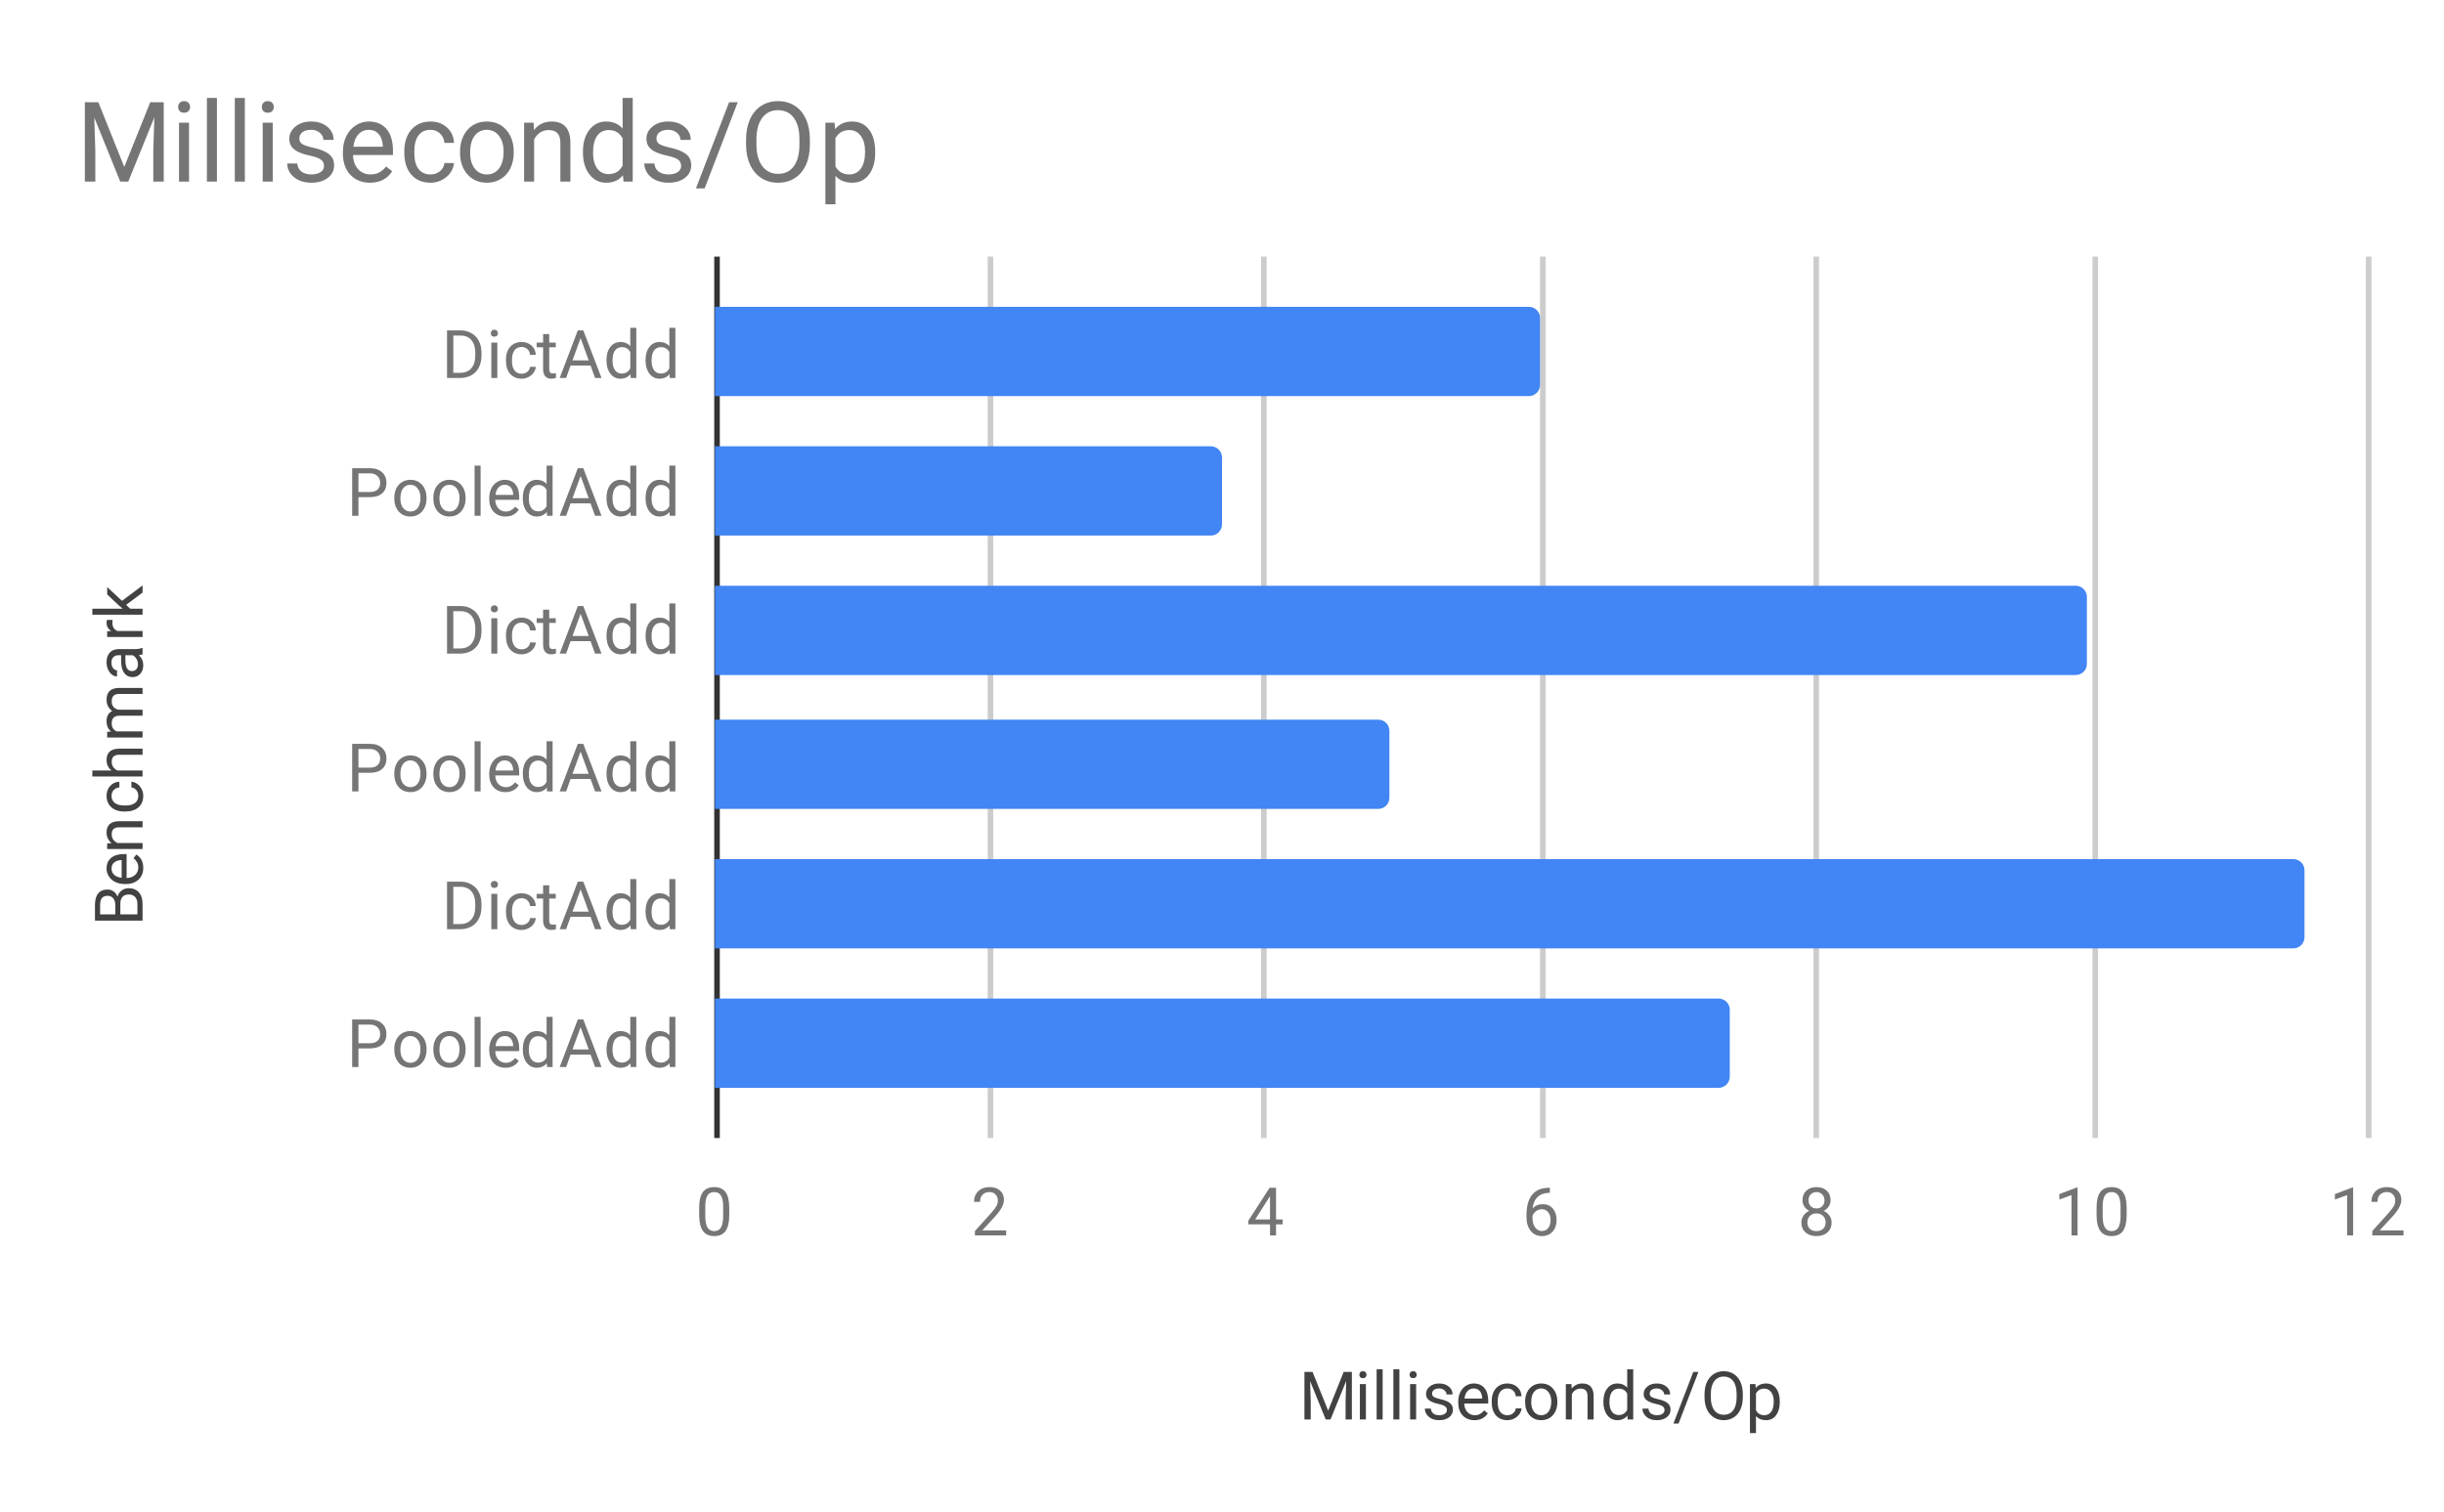 <svg version="1.1" viewBox="0.0 0.0 438.0 271.0" fill="none" stroke="none" stroke-linecap="square" stroke-miterlimit="10" width="438" height="271" xmlns:xlink="http://www.w3.org/1999/xlink" xmlns="http://www.w3.org/2000/svg"><path fill="#ffffff" d="M0 0L438.0 0L438.0 271.0L0 271.0L0 0Z" fill-rule="nonzero"/><path fill="#ffffff" d="M0 0L438.0 0L438.0 271.0L0 271.0L0 0Z" fill-rule="nonzero"/><path stroke="#333333" stroke-width="1.0" stroke-linecap="butt" d="M128.5 46.5L128.5 203.5" fill-rule="nonzero"/><path stroke="#cccccc" stroke-width="1.0" stroke-linecap="butt" d="M177.5 46.5L177.5 203.5" fill-rule="nonzero"/><path stroke="#cccccc" stroke-width="1.0" stroke-linecap="butt" d="M226.5 46.5L226.5 203.5" fill-rule="nonzero"/><path stroke="#cccccc" stroke-width="1.0" stroke-linecap="butt" d="M276.5 46.5L276.5 203.5" fill-rule="nonzero"/><path stroke="#cccccc" stroke-width="1.0" stroke-linecap="butt" d="M325.5 46.5L325.5 203.5" fill-rule="nonzero"/><path stroke="#cccccc" stroke-width="1.0" stroke-linecap="butt" d="M375.5 46.5L375.5 203.5" fill-rule="nonzero"/><path stroke="#cccccc" stroke-width="1.0" stroke-linecap="butt" d="M424.5 46.5L424.5 203.5" fill-rule="nonzero"/><clipPath id="id_0"><path d="M128.13 46.583L424.45 46.583L424.45 203.45L128.13 203.45L128.13 46.583Z" clip-rule="nonzero"/></clipPath><path stroke="#000000" stroke-width="0.0" stroke-linecap="butt" stroke-opacity="0.0" clip-path="url(#id_0)" d="M128.0 71.0L128.0 55.0L274.0 55.0C275.105 55.0 276.0 55.895 276.0 57.0L276.0 69.0C276.0 70.105 275.105 71.0 274.0 71.0Z" fill-rule="nonzero"/><path fill="#4285f4" clip-path="url(#id_0)" d="M128.0 71.0L128.0 55.0L274.0 55.0C275.105 55.0 276.0 55.895 276.0 57.0L276.0 69.0C276.0 70.105 275.105 71.0 274.0 71.0Z" fill-rule="nonzero"/><path stroke="#000000" stroke-width="0.0" stroke-linecap="butt" stroke-opacity="0.0" clip-path="url(#id_0)" d="M128.0 96.0L128.0 80.0L217.0 80.0C218.105 80.0 219.0 80.895 219.0 82.0L219.0 94.0C219.0 95.105 218.105 96.0 217.0 96.0Z" fill-rule="nonzero"/><path fill="#4285f4" clip-path="url(#id_0)" d="M128.0 96.0L128.0 80.0L217.0 80.0C218.105 80.0 219.0 80.895 219.0 82.0L219.0 94.0C219.0 95.105 218.105 96.0 217.0 96.0Z" fill-rule="nonzero"/><path stroke="#000000" stroke-width="0.0" stroke-linecap="butt" stroke-opacity="0.0" clip-path="url(#id_0)" d="M128.0 121.0L128.0 105.0L372.0 105.0C373.105 105.0 374.0 105.895 374.0 107.0L374.0 119.0C374.0 120.105 373.105 121.0 372.0 121.0Z" fill-rule="nonzero"/><path fill="#4285f4" clip-path="url(#id_0)" d="M128.0 121.0L128.0 105.0L372.0 105.0C373.105 105.0 374.0 105.895 374.0 107.0L374.0 119.0C374.0 120.105 373.105 121.0 372.0 121.0Z" fill-rule="nonzero"/><path stroke="#000000" stroke-width="0.0" stroke-linecap="butt" stroke-opacity="0.0" clip-path="url(#id_0)" d="M128.0 145.0L128.0 129.0L247.0 129.0C248.105 129.0 249.0 129.895 249.0 131.0L249.0 143.0C249.0 144.105 248.105 145.0 247.0 145.0Z" fill-rule="nonzero"/><path fill="#4285f4" clip-path="url(#id_0)" d="M128.0 145.0L128.0 129.0L247.0 129.0C248.105 129.0 249.0 129.895 249.0 131.0L249.0 143.0C249.0 144.105 248.105 145.0 247.0 145.0Z" fill-rule="nonzero"/><path stroke="#000000" stroke-width="0.0" stroke-linecap="butt" stroke-opacity="0.0" clip-path="url(#id_0)" d="M128.0 170.0L128.0 154.0L411.0 154.0C412.105 154.0 413.0 154.895 413.0 156.0L413.0 168.0C413.0 169.105 412.105 170.0 411.0 170.0Z" fill-rule="nonzero"/><path fill="#4285f4" clip-path="url(#id_0)" d="M128.0 170.0L128.0 154.0L411.0 154.0C412.105 154.0 413.0 154.895 413.0 156.0L413.0 168.0C413.0 169.105 412.105 170.0 411.0 170.0Z" fill-rule="nonzero"/><path stroke="#000000" stroke-width="0.0" stroke-linecap="butt" stroke-opacity="0.0" clip-path="url(#id_0)" d="M128.0 195.0L128.0 179.0L308.0 179.0C309.105 179.0 310.0 179.895 310.0 181.0L310.0 193.0C310.0 194.105 309.105 195.0 308.0 195.0Z" fill-rule="nonzero"/><path fill="#4285f4" clip-path="url(#id_0)" d="M128.0 195.0L128.0 179.0L308.0 179.0C309.105 179.0 310.0 179.895 310.0 181.0L310.0 193.0C310.0 194.105 309.105 195.0 308.0 195.0Z" fill-rule="nonzero"/><path fill="#424242" d="M235.227 245.919L238.024 252.872L240.806 245.919L242.274 245.919L242.274 254.45L241.149 254.45L241.149 251.122L241.259 247.544L238.446 254.45L237.587 254.45L234.79 247.559L234.899 251.122L234.899 254.45L233.774 254.45L233.774 245.919L235.227 245.919ZM244.79 254.45L243.712 254.45L243.712 248.106L244.79 248.106L244.79 254.45ZM243.618 246.434Q243.618 246.169 243.774 245.981Q243.946 245.794 244.259 245.794Q244.571 245.794 244.727 245.981Q244.899 246.169 244.899 246.434Q244.899 246.684 244.727 246.872Q244.571 247.044 244.259 247.044Q243.946 247.044 243.774 246.872Q243.618 246.684 243.618 246.434ZM247.79 254.45L246.712 254.45L246.712 245.45L247.79 245.45L247.79 254.45ZM250.79 254.45L249.712 254.45L249.712 245.45L250.79 245.45L250.79 254.45ZM253.79 254.45L252.712 254.45L252.712 248.106L253.79 248.106L253.79 254.45ZM252.618 246.434Q252.618 246.169 252.774 245.981Q252.946 245.794 253.259 245.794Q253.571 245.794 253.727 245.981Q253.899 246.169 253.899 246.434Q253.899 246.684 253.727 246.872Q253.571 247.044 253.259 247.044Q252.946 247.044 252.774 246.872Q252.618 246.684 252.618 246.434ZM259.306 252.762Q259.306 252.325 258.962 252.091Q258.634 251.841 257.806 251.669Q256.993 251.497 256.509 251.247Q256.024 250.997 255.79 250.669Q255.571 250.325 255.571 249.856Q255.571 249.075 256.227 248.544Q256.884 247.997 257.915 247.997Q258.993 247.997 259.649 248.559Q260.321 249.106 260.321 249.966L259.243 249.966Q259.243 249.528 258.852 249.216Q258.477 248.887 257.915 248.887Q257.321 248.887 256.977 249.153Q256.649 249.403 256.649 249.809Q256.649 250.2 256.962 250.403Q257.274 250.606 258.087 250.794Q258.899 250.966 259.399 251.216Q259.899 251.466 260.134 251.825Q260.384 252.184 260.384 252.684Q260.384 253.544 259.696 254.059Q259.024 254.575 257.946 254.575Q257.181 254.575 256.587 254.309Q256.009 254.028 255.681 253.544Q255.352 253.059 255.352 252.497L256.431 252.497Q256.462 253.044 256.868 253.372Q257.274 253.684 257.946 253.684Q258.556 253.684 258.931 253.434Q259.306 253.184 259.306 252.762ZM264.243 254.575Q262.946 254.575 262.134 253.731Q261.337 252.872 261.337 251.45L261.337 251.262Q261.337 250.309 261.696 249.575Q262.056 248.825 262.696 248.419Q263.352 247.997 264.102 247.997Q265.337 247.997 266.024 248.809Q266.712 249.622 266.712 251.137L266.712 251.591L262.415 251.591Q262.446 252.528 262.962 253.106Q263.493 253.684 264.306 253.684Q264.868 253.684 265.259 253.45Q265.665 253.216 265.977 252.825L266.634 253.341Q265.837 254.575 264.243 254.575ZM264.102 248.887Q263.446 248.887 262.993 249.372Q262.556 249.841 262.462 250.7L265.634 250.7L265.634 250.622Q265.587 249.794 265.181 249.341Q264.79 248.887 264.102 248.887ZM270.149 253.684Q270.727 253.684 271.165 253.341Q271.602 252.981 271.649 252.45L272.681 252.45Q272.649 252.997 272.29 253.497Q271.946 253.981 271.368 254.278Q270.806 254.575 270.149 254.575Q268.852 254.575 268.087 253.716Q267.337 252.841 267.337 251.341L267.337 251.153Q267.337 250.231 267.665 249.512Q268.009 248.794 268.634 248.403Q269.274 247.997 270.149 247.997Q271.212 247.997 271.915 248.637Q272.634 249.262 272.681 250.294L271.649 250.294Q271.602 249.669 271.181 249.278Q270.759 248.887 270.149 248.887Q269.321 248.887 268.868 249.481Q268.415 250.075 268.415 251.2L268.415 251.403Q268.415 252.497 268.868 253.091Q269.321 253.684 270.149 253.684ZM273.321 251.216Q273.321 250.294 273.681 249.544Q274.056 248.794 274.712 248.403Q275.368 247.997 276.196 247.997Q277.493 247.997 278.29 248.887Q279.102 249.778 279.102 251.278L279.102 251.356Q279.102 252.278 278.743 253.012Q278.384 253.747 277.727 254.169Q277.071 254.575 276.212 254.575Q274.931 254.575 274.118 253.684Q273.321 252.778 273.321 251.294L273.321 251.216ZM274.415 251.356Q274.415 252.403 274.899 253.044Q275.399 253.684 276.212 253.684Q277.04 253.684 277.524 253.044Q278.009 252.387 278.009 251.216Q278.009 250.184 277.509 249.544Q277.024 248.887 276.196 248.887Q275.399 248.887 274.899 249.528Q274.415 250.153 274.415 251.356ZM281.634 248.106L281.665 248.903Q282.399 247.997 283.571 247.997Q285.587 247.997 285.602 250.262L285.602 254.45L284.509 254.45L284.509 250.247Q284.509 249.575 284.196 249.247Q283.899 248.919 283.243 248.919Q282.712 248.919 282.306 249.2Q281.915 249.481 281.696 249.934L281.696 254.45L280.618 254.45L280.618 248.106L281.634 248.106ZM287.352 251.231Q287.352 249.762 288.04 248.887Q288.727 247.997 289.852 247.997Q290.962 247.997 291.618 248.747L291.618 245.45L292.696 245.45L292.696 254.45L291.696 254.45L291.649 253.762Q290.993 254.575 289.837 254.575Q288.743 254.575 288.04 253.669Q287.352 252.762 287.352 251.309L287.352 251.231ZM288.431 251.356Q288.431 252.434 288.868 253.044Q289.321 253.653 290.102 253.653Q291.134 253.653 291.618 252.716L291.618 249.809Q291.134 248.919 290.118 248.919Q289.321 248.919 288.868 249.528Q288.431 250.137 288.431 251.356ZM298.306 252.762Q298.306 252.325 297.962 252.091Q297.634 251.841 296.806 251.669Q295.993 251.497 295.509 251.247Q295.024 250.997 294.79 250.669Q294.571 250.325 294.571 249.856Q294.571 249.075 295.227 248.544Q295.884 247.997 296.915 247.997Q297.993 247.997 298.649 248.559Q299.321 249.106 299.321 249.966L298.243 249.966Q298.243 249.528 297.852 249.216Q297.477 248.887 296.915 248.887Q296.321 248.887 295.977 249.153Q295.649 249.403 295.649 249.809Q295.649 250.2 295.962 250.403Q296.274 250.606 297.087 250.794Q297.899 250.966 298.399 251.216Q298.899 251.466 299.134 251.825Q299.384 252.184 299.384 252.684Q299.384 253.544 298.696 254.059Q298.024 254.575 296.946 254.575Q296.181 254.575 295.587 254.309Q295.009 254.028 294.681 253.544Q294.352 253.059 294.352 252.497L295.431 252.497Q295.462 253.044 295.868 253.372Q296.274 253.684 296.946 253.684Q297.556 253.684 297.931 253.434Q298.306 253.184 298.306 252.762ZM300.821 255.184L299.899 255.184L303.462 245.919L304.384 245.919L300.821 255.184ZM312.337 250.466Q312.337 251.716 311.915 252.653Q311.493 253.575 310.712 254.075Q309.946 254.575 308.915 254.575Q307.915 254.575 307.134 254.075Q306.352 253.575 305.915 252.669Q305.493 251.747 305.477 250.528L305.477 249.919Q305.477 248.684 305.899 247.747Q306.337 246.809 307.118 246.309Q307.899 245.794 308.915 245.794Q309.931 245.794 310.712 246.294Q311.493 246.794 311.915 247.731Q312.337 248.669 312.337 249.919L312.337 250.466ZM311.227 249.903Q311.227 248.387 310.618 247.575Q310.009 246.762 308.915 246.762Q307.837 246.762 307.227 247.575Q306.618 248.387 306.602 249.825L306.602 250.466Q306.602 251.934 307.212 252.778Q307.837 253.606 308.915 253.606Q310.009 253.606 310.602 252.825Q311.212 252.028 311.227 250.544L311.227 249.903ZM318.962 251.356Q318.962 252.794 318.306 253.684Q317.649 254.575 316.509 254.575Q315.352 254.575 314.696 253.841L314.696 256.887L313.618 256.887L313.618 248.106L314.602 248.106L314.649 248.809Q315.321 247.997 316.493 247.997Q317.634 247.997 318.29 248.856Q318.962 249.716 318.962 251.247L318.962 251.356ZM317.884 251.231Q317.884 250.153 317.415 249.544Q316.962 248.919 316.165 248.919Q315.181 248.919 314.696 249.778L314.696 252.809Q315.181 253.684 316.181 253.684Q316.962 253.684 317.415 253.075Q317.884 252.45 317.884 251.231Z" fill-rule="nonzero"/><path fill="#424242" d="M25.55 165.032L17.019 165.032L17.019 162.235Q17.019 160.845 17.597 160.157Q18.159 159.454 19.284 159.454Q19.894 159.454 20.362 159.798Q20.816 160.126 21.066 160.72Q21.253 160.017 21.8 159.626Q22.331 159.22 23.081 159.22Q24.237 159.22 24.894 159.97Q25.55 160.704 25.55 162.064L25.55 165.032ZM21.566 163.907L24.628 163.907L24.628 162.048Q24.628 161.251 24.222 160.798Q23.816 160.345 23.097 160.345Q21.566 160.345 21.566 162.032L21.566 163.907ZM20.659 163.907L20.659 162.204Q20.659 161.47 20.3 161.032Q19.925 160.579 19.284 160.579Q18.581 160.579 18.269 160.985Q17.941 161.392 17.941 162.235L17.941 163.907L20.659 163.907ZM25.675 155.564Q25.675 156.86 24.831 157.673Q23.972 158.47 22.55 158.47L22.362 158.47Q21.409 158.47 20.675 158.11Q19.925 157.751 19.519 157.11Q19.097 156.454 19.097 155.704Q19.097 154.47 19.909 153.782Q20.722 153.095 22.237 153.095L22.691 153.095L22.691 157.392Q23.628 157.36 24.206 156.845Q24.784 156.314 24.784 155.501Q24.784 154.939 24.55 154.548Q24.316 154.142 23.925 153.829L24.441 153.173Q25.675 153.97 25.675 155.564ZM19.987 155.704Q19.987 156.36 20.472 156.814Q20.941 157.251 21.8 157.345L21.8 154.173L21.722 154.173Q20.894 154.22 20.441 154.626Q19.987 155.017 19.987 155.704ZM19.206 151.173L20.003 151.142Q19.097 150.407 19.097 149.235Q19.097 147.22 21.362 147.204L25.55 147.204L25.55 148.298L21.347 148.298Q20.675 148.298 20.347 148.61Q20.019 148.907 20.019 149.564Q20.019 150.095 20.3 150.501Q20.581 150.892 21.034 151.11L25.55 151.11L25.55 152.189L19.206 152.189L19.206 151.173ZM24.784 142.657Q24.784 142.079 24.441 141.642Q24.081 141.204 23.55 141.157L23.55 140.126Q24.097 140.157 24.597 140.517Q25.081 140.86 25.378 141.439Q25.675 142.001 25.675 142.657Q25.675 143.954 24.816 144.72Q23.941 145.47 22.441 145.47L22.253 145.47Q21.331 145.47 20.612 145.142Q19.894 144.798 19.503 144.173Q19.097 143.532 19.097 142.657Q19.097 141.595 19.737 140.892Q20.362 140.173 21.394 140.126L21.394 141.157Q20.769 141.204 20.378 141.626Q19.987 142.048 19.987 142.657Q19.987 143.485 20.581 143.939Q21.175 144.392 22.3 144.392L22.503 144.392Q23.597 144.392 24.191 143.939Q24.784 143.485 24.784 142.657ZM19.972 138.11Q19.097 137.392 19.097 136.235Q19.097 134.22 21.362 134.204L25.55 134.204L25.55 135.298L21.347 135.298Q20.675 135.298 20.347 135.61Q20.019 135.907 20.019 136.564Q20.019 137.095 20.3 137.501Q20.581 137.892 21.034 138.11L25.55 138.11L25.55 139.189L16.55 139.189L16.55 138.11L19.972 138.11ZM19.206 131.173L19.909 131.142Q19.097 130.454 19.097 129.267Q19.097 127.939 20.112 127.454Q19.659 127.142 19.378 126.642Q19.097 126.126 19.097 125.439Q19.097 123.345 21.3 123.314L25.55 123.314L25.55 124.392L21.362 124.392Q20.691 124.392 20.362 124.704Q20.019 125.017 20.019 125.751Q20.019 126.36 20.378 126.767Q20.737 127.157 21.347 127.22L25.55 127.22L25.55 128.298L21.394 128.298Q20.019 128.298 20.019 129.657Q20.019 130.72 20.925 131.11L25.55 131.11L25.55 132.204L19.206 132.204L19.206 131.173ZM25.55 117.282Q25.362 117.376 24.878 117.439Q25.675 118.189 25.675 119.235Q25.675 120.173 25.144 120.782Q24.612 121.376 23.784 121.376Q22.8 121.376 22.253 120.626Q21.706 119.876 21.706 118.501L21.706 117.454L21.206 117.454Q20.644 117.454 20.316 117.798Q19.972 118.126 19.972 118.798Q19.972 119.376 20.269 119.767Q20.55 120.157 20.972 120.157L20.972 121.251Q20.487 121.251 20.05 120.923Q19.612 120.579 19.362 120.001Q19.097 119.423 19.097 118.735Q19.097 117.626 19.644 117.017Q20.191 116.392 21.144 116.36L24.066 116.36Q24.941 116.36 25.456 116.142L25.55 116.142L25.55 117.282ZM24.722 119.079Q24.722 118.564 24.456 118.11Q24.191 117.657 23.769 117.454L22.472 117.454L22.472 118.298Q22.472 120.298 23.644 120.298Q24.144 120.298 24.441 119.954Q24.722 119.61 24.722 119.079ZM20.175 111.126Q20.144 111.376 20.144 111.657Q20.144 112.735 21.05 113.11L25.55 113.11L25.55 114.189L19.206 114.189L19.206 113.142L19.941 113.126Q19.097 112.595 19.097 111.61Q19.097 111.298 19.175 111.126L20.175 111.126ZM22.612 108.423L23.316 109.11L25.55 109.11L25.55 110.189L16.55 110.189L16.55 109.11L21.987 109.11L21.3 108.532L19.206 106.548L19.206 105.235L21.862 107.704L25.55 104.939L25.55 106.22L22.612 108.423Z" fill-rule="nonzero"/><path fill="#757575" d="M80.114 67.758L80.114 59.227L82.536 59.227Q83.646 59.227 84.489 59.727Q85.349 60.211 85.817 61.118Q86.286 62.024 86.286 63.211L86.286 63.743Q86.286 64.961 85.817 65.868Q85.364 66.774 84.489 67.258Q83.63 67.743 82.489 67.758L80.114 67.758ZM81.239 60.149L81.239 66.836L82.427 66.836Q83.724 66.836 84.442 66.039Q85.177 65.227 85.177 63.727L85.177 63.227Q85.177 61.774 84.489 60.977Q83.817 60.164 82.552 60.149L81.239 60.149ZM89.13 67.758L88.052 67.758L88.052 61.414L89.13 61.414L89.13 67.758ZM87.958 59.743Q87.958 59.477 88.114 59.289Q88.286 59.102 88.599 59.102Q88.911 59.102 89.067 59.289Q89.239 59.477 89.239 59.743Q89.239 59.993 89.067 60.18Q88.911 60.352 88.599 60.352Q88.286 60.352 88.114 60.18Q87.958 59.993 87.958 59.743ZM93.489 66.993Q94.067 66.993 94.505 66.649Q94.942 66.289 94.989 65.758L96.021 65.758Q95.989 66.305 95.63 66.805Q95.286 67.289 94.708 67.586Q94.146 67.883 93.489 67.883Q92.192 67.883 91.427 67.024Q90.677 66.149 90.677 64.649L90.677 64.461Q90.677 63.539 91.005 62.821Q91.349 62.102 91.974 61.711Q92.614 61.305 93.489 61.305Q94.552 61.305 95.255 61.946Q95.974 62.571 96.021 63.602L94.989 63.602Q94.942 62.977 94.521 62.586Q94.099 62.196 93.489 62.196Q92.661 62.196 92.208 62.789Q91.755 63.383 91.755 64.508L91.755 64.711Q91.755 65.805 92.208 66.399Q92.661 66.993 93.489 66.993ZM98.427 59.883L98.427 61.414L99.599 61.414L99.599 62.258L98.427 62.258L98.427 66.18Q98.427 66.571 98.583 66.758Q98.739 66.946 99.114 66.946Q99.302 66.946 99.63 66.883L99.63 67.758Q99.208 67.883 98.802 67.883Q98.083 67.883 97.708 67.446Q97.333 66.993 97.333 66.18L97.333 62.258L96.177 62.258L96.177 61.414L97.333 61.414L97.333 59.883L98.427 59.883ZM105.833 65.524L102.255 65.524L101.458 67.758L100.302 67.758L103.552 59.227L104.536 59.227L107.802 67.758L106.646 67.758L105.833 65.524ZM102.599 64.602L105.505 64.602L104.052 60.618L102.599 64.602ZM108.692 64.539Q108.692 63.071 109.38 62.196Q110.067 61.305 111.192 61.305Q112.302 61.305 112.958 62.055L112.958 58.758L114.036 58.758L114.036 67.758L113.036 67.758L112.989 67.071Q112.333 67.883 111.177 67.883Q110.083 67.883 109.38 66.977Q108.692 66.071 108.692 64.618L108.692 64.539ZM109.771 64.664Q109.771 65.743 110.208 66.352Q110.661 66.961 111.442 66.961Q112.474 66.961 112.958 66.024L112.958 63.118Q112.474 62.227 111.458 62.227Q110.661 62.227 110.208 62.836Q109.771 63.446 109.771 64.664ZM115.692 64.539Q115.692 63.071 116.38 62.196Q117.067 61.305 118.192 61.305Q119.302 61.305 119.958 62.055L119.958 58.758L121.036 58.758L121.036 67.758L120.036 67.758L119.989 67.071Q119.333 67.883 118.177 67.883Q117.083 67.883 116.38 66.977Q115.692 66.071 115.692 64.618L115.692 64.539ZM116.771 64.664Q116.771 65.743 117.208 66.352Q117.661 66.961 118.442 66.961Q119.474 66.961 119.958 66.024L119.958 63.118Q119.474 62.227 118.458 62.227Q117.661 62.227 117.208 62.836Q116.771 63.446 116.771 64.664Z" fill-rule="nonzero"/><path fill="#757575" d="M64.239 89.118L64.239 92.462L63.114 92.462L63.114 83.93L66.271 83.93Q67.661 83.93 68.458 84.649Q69.255 85.352 69.255 86.54Q69.255 87.774 68.474 88.446Q67.708 89.118 66.255 89.118L64.239 89.118ZM64.239 88.196L66.271 88.196Q67.177 88.196 67.646 87.774Q68.13 87.352 68.13 86.555Q68.13 85.79 67.646 85.337Q67.177 84.868 66.333 84.852L64.239 84.852L64.239 88.196ZM70.661 89.227Q70.661 88.305 71.021 87.555Q71.396 86.805 72.052 86.415Q72.708 86.008 73.536 86.008Q74.833 86.008 75.63 86.899Q76.443 87.79 76.443 89.29L76.443 89.368Q76.443 90.29 76.083 91.024Q75.724 91.758 75.068 92.18Q74.411 92.587 73.552 92.587Q72.271 92.587 71.458 91.696Q70.661 90.79 70.661 89.305L70.661 89.227ZM71.755 89.368Q71.755 90.415 72.239 91.055Q72.739 91.696 73.552 91.696Q74.38 91.696 74.864 91.055Q75.349 90.399 75.349 89.227Q75.349 88.196 74.849 87.555Q74.364 86.899 73.536 86.899Q72.739 86.899 72.239 87.54Q71.755 88.165 71.755 89.368ZM77.661 89.227Q77.661 88.305 78.021 87.555Q78.396 86.805 79.052 86.415Q79.708 86.008 80.536 86.008Q81.833 86.008 82.63 86.899Q83.443 87.79 83.443 89.29L83.443 89.368Q83.443 90.29 83.083 91.024Q82.724 91.758 82.068 92.18Q81.411 92.587 80.552 92.587Q79.271 92.587 78.458 91.696Q77.661 90.79 77.661 89.305L77.661 89.227ZM78.755 89.368Q78.755 90.415 79.239 91.055Q79.739 91.696 80.552 91.696Q81.38 91.696 81.864 91.055Q82.349 90.399 82.349 89.227Q82.349 88.196 81.849 87.555Q81.364 86.899 80.536 86.899Q79.739 86.899 79.239 87.54Q78.755 88.165 78.755 89.368ZM86.13 92.462L85.052 92.462L85.052 83.462L86.13 83.462L86.13 92.462ZM90.583 92.587Q89.286 92.587 88.474 91.743Q87.677 90.883 87.677 89.462L87.677 89.274Q87.677 88.321 88.036 87.587Q88.396 86.837 89.036 86.43Q89.693 86.008 90.443 86.008Q91.677 86.008 92.364 86.821Q93.052 87.633 93.052 89.149L93.052 89.602L88.755 89.602Q88.786 90.54 89.302 91.118Q89.833 91.696 90.646 91.696Q91.208 91.696 91.599 91.462Q92.005 91.227 92.318 90.837L92.974 91.352Q92.177 92.587 90.583 92.587ZM90.443 86.899Q89.786 86.899 89.333 87.383Q88.896 87.852 88.802 88.712L91.974 88.712L91.974 88.633Q91.927 87.805 91.521 87.352Q91.13 86.899 90.443 86.899ZM93.693 89.243Q93.693 87.774 94.38 86.899Q95.068 86.008 96.193 86.008Q97.302 86.008 97.958 86.758L97.958 83.462L99.036 83.462L99.036 92.462L98.036 92.462L97.989 91.774Q97.333 92.587 96.177 92.587Q95.083 92.587 94.38 91.68Q93.693 90.774 93.693 89.321L93.693 89.243ZM94.771 89.368Q94.771 90.446 95.208 91.055Q95.661 91.665 96.443 91.665Q97.474 91.665 97.958 90.727L97.958 87.821Q97.474 86.93 96.458 86.93Q95.661 86.93 95.208 87.54Q94.771 88.149 94.771 89.368ZM105.833 90.227L102.255 90.227L101.458 92.462L100.302 92.462L103.552 83.93L104.536 83.93L107.802 92.462L106.646 92.462L105.833 90.227ZM102.599 89.305L105.505 89.305L104.052 85.321L102.599 89.305ZM108.693 89.243Q108.693 87.774 109.38 86.899Q110.068 86.008 111.193 86.008Q112.302 86.008 112.958 86.758L112.958 83.462L114.036 83.462L114.036 92.462L113.036 92.462L112.989 91.774Q112.333 92.587 111.177 92.587Q110.083 92.587 109.38 91.68Q108.693 90.774 108.693 89.321L108.693 89.243ZM109.771 89.368Q109.771 90.446 110.208 91.055Q110.661 91.665 111.443 91.665Q112.474 91.665 112.958 90.727L112.958 87.821Q112.474 86.93 111.458 86.93Q110.661 86.93 110.208 87.54Q109.771 88.149 109.771 89.368ZM115.693 89.243Q115.693 87.774 116.38 86.899Q117.068 86.008 118.193 86.008Q119.302 86.008 119.958 86.758L119.958 83.462L121.036 83.462L121.036 92.462L120.036 92.462L119.989 91.774Q119.333 92.587 118.177 92.587Q117.083 92.587 116.38 91.68Q115.693 90.774 115.693 89.321L115.693 89.243ZM116.771 89.368Q116.771 90.446 117.208 91.055Q117.661 91.665 118.443 91.665Q119.474 91.665 119.958 90.727L119.958 87.821Q119.474 86.93 118.458 86.93Q117.661 86.93 117.208 87.54Q116.771 88.149 116.771 89.368Z" fill-rule="nonzero"/><path fill="#757575" d="M80.114 117.165L80.114 108.634L82.536 108.634Q83.646 108.634 84.489 109.134Q85.349 109.618 85.817 110.524Q86.286 111.431 86.286 112.618L86.286 113.149Q86.286 114.368 85.817 115.274Q85.364 116.181 84.489 116.665Q83.63 117.149 82.489 117.165L80.114 117.165ZM81.239 109.556L81.239 116.243L82.427 116.243Q83.724 116.243 84.442 115.446Q85.177 114.634 85.177 113.134L85.177 112.634Q85.177 111.181 84.489 110.384Q83.817 109.571 82.552 109.556L81.239 109.556ZM89.13 117.165L88.052 117.165L88.052 110.821L89.13 110.821L89.13 117.165ZM87.958 109.149Q87.958 108.884 88.114 108.696Q88.286 108.509 88.599 108.509Q88.911 108.509 89.067 108.696Q89.239 108.884 89.239 109.149Q89.239 109.399 89.067 109.587Q88.911 109.759 88.599 109.759Q88.286 109.759 88.114 109.587Q87.958 109.399 87.958 109.149ZM93.489 116.399Q94.067 116.399 94.505 116.056Q94.942 115.696 94.989 115.165L96.021 115.165Q95.989 115.712 95.63 116.212Q95.286 116.696 94.708 116.993Q94.146 117.29 93.489 117.29Q92.192 117.29 91.427 116.431Q90.677 115.556 90.677 114.056L90.677 113.868Q90.677 112.946 91.005 112.227Q91.349 111.509 91.974 111.118Q92.614 110.712 93.489 110.712Q94.552 110.712 95.255 111.352Q95.974 111.977 96.021 113.009L94.989 113.009Q94.942 112.384 94.521 111.993Q94.099 111.602 93.489 111.602Q92.661 111.602 92.208 112.196Q91.755 112.79 91.755 113.915L91.755 114.118Q91.755 115.212 92.208 115.806Q92.661 116.399 93.489 116.399ZM98.427 109.29L98.427 110.821L99.599 110.821L99.599 111.665L98.427 111.665L98.427 115.587Q98.427 115.977 98.583 116.165Q98.739 116.352 99.114 116.352Q99.302 116.352 99.63 116.29L99.63 117.165Q99.208 117.29 98.802 117.29Q98.083 117.29 97.708 116.852Q97.333 116.399 97.333 115.587L97.333 111.665L96.177 111.665L96.177 110.821L97.333 110.821L97.333 109.29L98.427 109.29ZM105.833 114.931L102.255 114.931L101.458 117.165L100.302 117.165L103.552 108.634L104.536 108.634L107.802 117.165L106.646 117.165L105.833 114.931ZM102.599 114.009L105.505 114.009L104.052 110.024L102.599 114.009ZM108.692 113.946Q108.692 112.477 109.38 111.602Q110.067 110.712 111.192 110.712Q112.302 110.712 112.958 111.462L112.958 108.165L114.036 108.165L114.036 117.165L113.036 117.165L112.989 116.477Q112.333 117.29 111.177 117.29Q110.083 117.29 109.38 116.384Q108.692 115.477 108.692 114.024L108.692 113.946ZM109.771 114.071Q109.771 115.149 110.208 115.759Q110.661 116.368 111.442 116.368Q112.474 116.368 112.958 115.431L112.958 112.524Q112.474 111.634 111.458 111.634Q110.661 111.634 110.208 112.243Q109.771 112.852 109.771 114.071ZM115.692 113.946Q115.692 112.477 116.38 111.602Q117.067 110.712 118.192 110.712Q119.302 110.712 119.958 111.462L119.958 108.165L121.036 108.165L121.036 117.165L120.036 117.165L119.989 116.477Q119.333 117.29 118.177 117.29Q117.083 117.29 116.38 116.384Q115.692 115.477 115.692 114.024L115.692 113.946ZM116.771 114.071Q116.771 115.149 117.208 115.759Q117.661 116.368 118.442 116.368Q119.474 116.368 119.958 115.431L119.958 112.524Q119.474 111.634 118.458 111.634Q117.661 111.634 117.208 112.243Q116.771 112.852 116.771 114.071Z" fill-rule="nonzero"/><path fill="#757575" d="M64.239 138.525L64.239 141.868L63.114 141.868L63.114 133.337L66.271 133.337Q67.661 133.337 68.458 134.056Q69.255 134.759 69.255 135.946Q69.255 137.181 68.474 137.853Q67.708 138.525 66.255 138.525L64.239 138.525ZM64.239 137.603L66.271 137.603Q67.177 137.603 67.646 137.181Q68.13 136.759 68.13 135.962Q68.13 135.196 67.646 134.743Q67.177 134.275 66.333 134.259L64.239 134.259L64.239 137.603ZM70.661 138.634Q70.661 137.712 71.021 136.962Q71.396 136.212 72.052 135.821Q72.708 135.415 73.536 135.415Q74.833 135.415 75.63 136.306Q76.443 137.196 76.443 138.696L76.443 138.775Q76.443 139.696 76.083 140.431Q75.724 141.165 75.068 141.587Q74.411 141.993 73.552 141.993Q72.271 141.993 71.458 141.103Q70.661 140.196 70.661 138.712L70.661 138.634ZM71.755 138.775Q71.755 139.821 72.239 140.462Q72.739 141.103 73.552 141.103Q74.38 141.103 74.864 140.462Q75.349 139.806 75.349 138.634Q75.349 137.603 74.849 136.962Q74.364 136.306 73.536 136.306Q72.739 136.306 72.239 136.946Q71.755 137.571 71.755 138.775ZM77.661 138.634Q77.661 137.712 78.021 136.962Q78.396 136.212 79.052 135.821Q79.708 135.415 80.536 135.415Q81.833 135.415 82.63 136.306Q83.443 137.196 83.443 138.696L83.443 138.775Q83.443 139.696 83.083 140.431Q82.724 141.165 82.068 141.587Q81.411 141.993 80.552 141.993Q79.271 141.993 78.458 141.103Q77.661 140.196 77.661 138.712L77.661 138.634ZM78.755 138.775Q78.755 139.821 79.239 140.462Q79.739 141.103 80.552 141.103Q81.38 141.103 81.864 140.462Q82.349 139.806 82.349 138.634Q82.349 137.603 81.849 136.962Q81.364 136.306 80.536 136.306Q79.739 136.306 79.239 136.946Q78.755 137.571 78.755 138.775ZM86.13 141.868L85.052 141.868L85.052 132.868L86.13 132.868L86.13 141.868ZM90.583 141.993Q89.286 141.993 88.474 141.15Q87.677 140.29 87.677 138.868L87.677 138.681Q87.677 137.728 88.036 136.993Q88.396 136.243 89.036 135.837Q89.693 135.415 90.443 135.415Q91.677 135.415 92.364 136.228Q93.052 137.04 93.052 138.556L93.052 139.009L88.755 139.009Q88.786 139.946 89.302 140.525Q89.833 141.103 90.646 141.103Q91.208 141.103 91.599 140.868Q92.005 140.634 92.318 140.243L92.974 140.759Q92.177 141.993 90.583 141.993ZM90.443 136.306Q89.786 136.306 89.333 136.79Q88.896 137.259 88.802 138.118L91.974 138.118L91.974 138.04Q91.927 137.212 91.521 136.759Q91.13 136.306 90.443 136.306ZM93.693 138.65Q93.693 137.181 94.38 136.306Q95.068 135.415 96.193 135.415Q97.302 135.415 97.958 136.165L97.958 132.868L99.036 132.868L99.036 141.868L98.036 141.868L97.989 141.181Q97.333 141.993 96.177 141.993Q95.083 141.993 94.38 141.087Q93.693 140.181 93.693 138.728L93.693 138.65ZM94.771 138.775Q94.771 139.853 95.208 140.462Q95.661 141.071 96.443 141.071Q97.474 141.071 97.958 140.134L97.958 137.228Q97.474 136.337 96.458 136.337Q95.661 136.337 95.208 136.946Q94.771 137.556 94.771 138.775ZM105.833 139.634L102.255 139.634L101.458 141.868L100.302 141.868L103.552 133.337L104.536 133.337L107.802 141.868L106.646 141.868L105.833 139.634ZM102.599 138.712L105.505 138.712L104.052 134.728L102.599 138.712ZM108.693 138.65Q108.693 137.181 109.38 136.306Q110.068 135.415 111.193 135.415Q112.302 135.415 112.958 136.165L112.958 132.868L114.036 132.868L114.036 141.868L113.036 141.868L112.989 141.181Q112.333 141.993 111.177 141.993Q110.083 141.993 109.38 141.087Q108.693 140.181 108.693 138.728L108.693 138.65ZM109.771 138.775Q109.771 139.853 110.208 140.462Q110.661 141.071 111.443 141.071Q112.474 141.071 112.958 140.134L112.958 137.228Q112.474 136.337 111.458 136.337Q110.661 136.337 110.208 136.946Q109.771 137.556 109.771 138.775ZM115.693 138.65Q115.693 137.181 116.38 136.306Q117.068 135.415 118.193 135.415Q119.302 135.415 119.958 136.165L119.958 132.868L121.036 132.868L121.036 141.868L120.036 141.868L119.989 141.181Q119.333 141.993 118.177 141.993Q117.083 141.993 116.38 141.087Q115.693 140.181 115.693 138.728L115.693 138.65ZM116.771 138.775Q116.771 139.853 117.208 140.462Q117.661 141.071 118.443 141.071Q119.474 141.071 119.958 140.134L119.958 137.228Q119.474 136.337 118.458 136.337Q117.661 136.337 117.208 136.946Q116.771 137.556 116.771 138.775Z" fill-rule="nonzero"/><path fill="#757575" d="M80.114 166.572L80.114 158.041L82.536 158.041Q83.646 158.041 84.489 158.541Q85.349 159.025 85.817 159.931Q86.286 160.837 86.286 162.025L86.286 162.556Q86.286 163.775 85.817 164.681Q85.364 165.587 84.489 166.072Q83.63 166.556 82.489 166.572L80.114 166.572ZM81.239 158.962L81.239 165.65L82.427 165.65Q83.724 165.65 84.442 164.853Q85.177 164.041 85.177 162.541L85.177 162.041Q85.177 160.587 84.489 159.791Q83.817 158.978 82.552 158.962L81.239 158.962ZM89.13 166.572L88.052 166.572L88.052 160.228L89.13 160.228L89.13 166.572ZM87.958 158.556Q87.958 158.291 88.114 158.103Q88.286 157.916 88.599 157.916Q88.911 157.916 89.067 158.103Q89.239 158.291 89.239 158.556Q89.239 158.806 89.067 158.994Q88.911 159.166 88.599 159.166Q88.286 159.166 88.114 158.994Q87.958 158.806 87.958 158.556ZM93.489 165.806Q94.067 165.806 94.505 165.462Q94.942 165.103 94.989 164.572L96.021 164.572Q95.989 165.119 95.63 165.619Q95.286 166.103 94.708 166.4Q94.146 166.697 93.489 166.697Q92.192 166.697 91.427 165.837Q90.677 164.962 90.677 163.462L90.677 163.275Q90.677 162.353 91.005 161.634Q91.349 160.916 91.974 160.525Q92.614 160.119 93.489 160.119Q94.552 160.119 95.255 160.759Q95.974 161.384 96.021 162.416L94.989 162.416Q94.942 161.791 94.521 161.4Q94.099 161.009 93.489 161.009Q92.661 161.009 92.208 161.603Q91.755 162.197 91.755 163.322L91.755 163.525Q91.755 164.619 92.208 165.212Q92.661 165.806 93.489 165.806ZM98.427 158.697L98.427 160.228L99.599 160.228L99.599 161.072L98.427 161.072L98.427 164.994Q98.427 165.384 98.583 165.572Q98.739 165.759 99.114 165.759Q99.302 165.759 99.63 165.697L99.63 166.572Q99.208 166.697 98.802 166.697Q98.083 166.697 97.708 166.259Q97.333 165.806 97.333 164.994L97.333 161.072L96.177 161.072L96.177 160.228L97.333 160.228L97.333 158.697L98.427 158.697ZM105.833 164.337L102.255 164.337L101.458 166.572L100.302 166.572L103.552 158.041L104.536 158.041L107.802 166.572L106.646 166.572L105.833 164.337ZM102.599 163.416L105.505 163.416L104.052 159.431L102.599 163.416ZM108.692 163.353Q108.692 161.884 109.38 161.009Q110.067 160.119 111.192 160.119Q112.302 160.119 112.958 160.869L112.958 157.572L114.036 157.572L114.036 166.572L113.036 166.572L112.989 165.884Q112.333 166.697 111.177 166.697Q110.083 166.697 109.38 165.791Q108.692 164.884 108.692 163.431L108.692 163.353ZM109.771 163.478Q109.771 164.556 110.208 165.166Q110.661 165.775 111.442 165.775Q112.474 165.775 112.958 164.837L112.958 161.931Q112.474 161.041 111.458 161.041Q110.661 161.041 110.208 161.65Q109.771 162.259 109.771 163.478ZM115.692 163.353Q115.692 161.884 116.38 161.009Q117.067 160.119 118.192 160.119Q119.302 160.119 119.958 160.869L119.958 157.572L121.036 157.572L121.036 166.572L120.036 166.572L119.989 165.884Q119.333 166.697 118.177 166.697Q117.083 166.697 116.38 165.791Q115.692 164.884 115.692 163.431L115.692 163.353ZM116.771 163.478Q116.771 164.556 117.208 165.166Q117.661 165.775 118.442 165.775Q119.474 165.775 119.958 164.837L119.958 161.931Q119.474 161.041 118.458 161.041Q117.661 161.041 117.208 161.65Q116.771 162.259 116.771 163.478Z" fill-rule="nonzero"/><path fill="#757575" d="M64.239 187.931L64.239 191.275L63.114 191.275L63.114 182.744L66.271 182.744Q67.661 182.744 68.458 183.463Q69.255 184.166 69.255 185.353Q69.255 186.588 68.474 187.26Q67.708 187.931 66.255 187.931L64.239 187.931ZM64.239 187.01L66.271 187.01Q67.177 187.01 67.646 186.588Q68.13 186.166 68.13 185.369Q68.13 184.603 67.646 184.15Q67.177 183.681 66.333 183.666L64.239 183.666L64.239 187.01ZM70.661 188.041Q70.661 187.119 71.021 186.369Q71.396 185.619 72.052 185.228Q72.708 184.822 73.536 184.822Q74.833 184.822 75.63 185.713Q76.443 186.603 76.443 188.103L76.443 188.181Q76.443 189.103 76.083 189.838Q75.724 190.572 75.068 190.994Q74.411 191.4 73.552 191.4Q72.271 191.4 71.458 190.51Q70.661 189.603 70.661 188.119L70.661 188.041ZM71.755 188.181Q71.755 189.228 72.239 189.869Q72.739 190.51 73.552 190.51Q74.38 190.51 74.864 189.869Q75.349 189.213 75.349 188.041Q75.349 187.01 74.849 186.369Q74.364 185.713 73.536 185.713Q72.739 185.713 72.239 186.353Q71.755 186.978 71.755 188.181ZM77.661 188.041Q77.661 187.119 78.021 186.369Q78.396 185.619 79.052 185.228Q79.708 184.822 80.536 184.822Q81.833 184.822 82.63 185.713Q83.443 186.603 83.443 188.103L83.443 188.181Q83.443 189.103 83.083 189.838Q82.724 190.572 82.068 190.994Q81.411 191.4 80.552 191.4Q79.271 191.4 78.458 190.51Q77.661 189.603 77.661 188.119L77.661 188.041ZM78.755 188.181Q78.755 189.228 79.239 189.869Q79.739 190.51 80.552 190.51Q81.38 190.51 81.864 189.869Q82.349 189.213 82.349 188.041Q82.349 187.01 81.849 186.369Q81.364 185.713 80.536 185.713Q79.739 185.713 79.239 186.353Q78.755 186.978 78.755 188.181ZM86.13 191.275L85.052 191.275L85.052 182.275L86.13 182.275L86.13 191.275ZM90.583 191.4Q89.286 191.4 88.474 190.556Q87.677 189.697 87.677 188.275L87.677 188.088Q87.677 187.135 88.036 186.4Q88.396 185.65 89.036 185.244Q89.693 184.822 90.443 184.822Q91.677 184.822 92.364 185.635Q93.052 186.447 93.052 187.963L93.052 188.416L88.755 188.416Q88.786 189.353 89.302 189.931Q89.833 190.51 90.646 190.51Q91.208 190.51 91.599 190.275Q92.005 190.041 92.318 189.65L92.974 190.166Q92.177 191.4 90.583 191.4ZM90.443 185.713Q89.786 185.713 89.333 186.197Q88.896 186.666 88.802 187.525L91.974 187.525L91.974 187.447Q91.927 186.619 91.521 186.166Q91.13 185.713 90.443 185.713ZM93.693 188.056Q93.693 186.588 94.38 185.713Q95.068 184.822 96.193 184.822Q97.302 184.822 97.958 185.572L97.958 182.275L99.036 182.275L99.036 191.275L98.036 191.275L97.989 190.588Q97.333 191.4 96.177 191.4Q95.083 191.4 94.38 190.494Q93.693 189.588 93.693 188.135L93.693 188.056ZM94.771 188.181Q94.771 189.26 95.208 189.869Q95.661 190.478 96.443 190.478Q97.474 190.478 97.958 189.541L97.958 186.635Q97.474 185.744 96.458 185.744Q95.661 185.744 95.208 186.353Q94.771 186.963 94.771 188.181ZM105.833 189.041L102.255 189.041L101.458 191.275L100.302 191.275L103.552 182.744L104.536 182.744L107.802 191.275L106.646 191.275L105.833 189.041ZM102.599 188.119L105.505 188.119L104.052 184.135L102.599 188.119ZM108.693 188.056Q108.693 186.588 109.38 185.713Q110.068 184.822 111.193 184.822Q112.302 184.822 112.958 185.572L112.958 182.275L114.036 182.275L114.036 191.275L113.036 191.275L112.989 190.588Q112.333 191.4 111.177 191.4Q110.083 191.4 109.38 190.494Q108.693 189.588 108.693 188.135L108.693 188.056ZM109.771 188.181Q109.771 189.26 110.208 189.869Q110.661 190.478 111.443 190.478Q112.474 190.478 112.958 189.541L112.958 186.635Q112.474 185.744 111.458 185.744Q110.661 185.744 110.208 186.353Q109.771 186.963 109.771 188.181ZM115.693 188.056Q115.693 186.588 116.38 185.713Q117.068 184.822 118.193 184.822Q119.302 184.822 119.958 185.572L119.958 182.275L121.036 182.275L121.036 191.275L120.036 191.275L119.989 190.588Q119.333 191.4 118.177 191.4Q117.083 191.4 116.38 190.494Q115.693 189.588 115.693 188.135L115.693 188.056ZM116.771 188.181Q116.771 189.26 117.208 189.869Q117.661 190.478 118.443 190.478Q119.474 190.478 119.958 189.541L119.958 186.635Q119.474 185.744 118.458 185.744Q117.661 185.744 117.208 186.353Q116.771 186.963 116.771 188.181Z" fill-rule="nonzero"/><path fill="#757575" d="M130.692 217.809Q130.692 219.716 130.036 220.653Q129.396 221.575 128.005 221.575Q126.646 221.575 125.989 220.669Q125.333 219.762 125.302 217.95L125.302 216.512Q125.302 214.622 125.942 213.716Q126.599 212.794 127.989 212.794Q129.364 212.794 130.021 213.684Q130.677 214.559 130.692 216.403L130.692 217.809ZM129.599 216.325Q129.599 214.95 129.208 214.325Q128.833 213.684 127.989 213.684Q127.161 213.684 126.771 214.325Q126.396 214.95 126.396 216.247L126.396 217.981Q126.396 219.356 126.786 220.028Q127.192 220.684 128.005 220.684Q128.802 220.684 129.192 220.059Q129.583 219.434 129.599 218.106L129.599 216.325Z" fill-rule="nonzero"/><path fill="#757575" d="M180.314 221.45L174.72 221.45L174.72 220.669L177.673 217.387Q178.329 216.637 178.579 216.184Q178.829 215.716 178.829 215.216Q178.829 214.544 178.423 214.122Q178.032 213.684 177.345 213.684Q176.548 213.684 176.095 214.153Q175.642 214.606 175.642 215.434L174.564 215.434Q174.564 214.247 175.314 213.528Q176.079 212.794 177.345 212.794Q178.548 212.794 179.235 213.419Q179.923 214.044 179.923 215.091Q179.923 216.341 178.314 218.091L176.032 220.559L180.314 220.559L180.314 221.45Z" fill-rule="nonzero"/><path fill="#757575" d="M228.685 218.591L229.872 218.591L229.872 219.466L228.685 219.466L228.685 221.45L227.606 221.45L227.606 219.466L223.716 219.466L223.716 218.825L227.528 212.919L228.685 212.919L228.685 218.591ZM224.95 218.591L227.606 218.591L227.606 214.403L227.466 214.637L224.95 218.591Z" fill-rule="nonzero"/><path fill="#757575" d="M277.759 212.919L277.759 213.825L277.556 213.825Q276.29 213.856 275.54 214.591Q274.79 215.309 274.665 216.622Q275.353 215.856 276.509 215.856Q277.618 215.856 278.29 216.637Q278.962 217.419 278.962 218.669Q278.962 219.981 278.243 220.778Q277.524 221.575 276.306 221.575Q275.087 221.575 274.321 220.637Q273.571 219.684 273.571 218.2L273.571 217.794Q273.571 215.434 274.571 214.184Q275.571 212.934 277.556 212.919L277.759 212.919ZM276.337 216.762Q275.774 216.762 275.306 217.091Q274.837 217.419 274.649 217.934L274.649 218.325Q274.649 219.387 275.118 220.028Q275.603 220.669 276.306 220.669Q277.04 220.669 277.462 220.137Q277.884 219.591 277.884 218.716Q277.884 217.841 277.462 217.309Q277.04 216.762 276.337 216.762Z" fill-rule="nonzero"/><path fill="#757575" d="M328.067 215.137Q328.067 215.778 327.724 216.278Q327.38 216.778 326.817 217.059Q327.474 217.341 327.864 217.903Q328.255 218.45 328.255 219.153Q328.255 220.247 327.505 220.919Q326.77 221.575 325.552 221.575Q324.317 221.575 323.567 220.919Q322.833 220.247 322.833 219.153Q322.833 218.45 323.208 217.903Q323.583 217.341 324.255 217.059Q323.692 216.778 323.364 216.278Q323.036 215.778 323.036 215.137Q323.036 214.059 323.724 213.434Q324.411 212.794 325.552 212.794Q326.677 212.794 327.364 213.434Q328.067 214.059 328.067 215.137ZM327.177 219.122Q327.177 218.403 326.724 217.966Q326.27 217.512 325.536 217.512Q324.802 217.512 324.349 217.966Q323.911 218.403 323.911 219.137Q323.911 219.856 324.349 220.278Q324.786 220.684 325.552 220.684Q326.302 220.684 326.739 220.262Q327.177 219.841 327.177 219.122ZM325.552 213.684Q324.911 213.684 324.505 214.091Q324.114 214.481 324.114 215.169Q324.114 215.809 324.505 216.216Q324.895 216.622 325.536 216.622Q326.192 216.622 326.583 216.216Q326.974 215.809 326.974 215.169Q326.974 214.512 326.567 214.106Q326.161 213.684 325.552 213.684Z" fill-rule="nonzero"/><path fill="#757575" d="M372.329 221.45L371.251 221.45L371.251 214.231L369.063 215.028L369.063 214.044L372.173 212.872L372.329 212.872L372.329 221.45ZM381.126 217.809Q381.126 219.716 380.47 220.653Q379.829 221.575 378.438 221.575Q377.079 221.575 376.423 220.669Q375.766 219.762 375.735 217.95L375.735 216.512Q375.735 214.622 376.376 213.716Q377.032 212.794 378.423 212.794Q379.798 212.794 380.454 213.684Q381.11 214.559 381.126 216.403L381.126 217.809ZM380.032 216.325Q380.032 214.95 379.641 214.325Q379.266 213.684 378.423 213.684Q377.595 213.684 377.204 214.325Q376.829 214.95 376.829 216.247L376.829 217.981Q376.829 219.356 377.22 220.028Q377.626 220.684 378.438 220.684Q379.235 220.684 379.626 220.059Q380.016 219.434 380.032 218.106L380.032 216.325Z" fill-rule="nonzero"/><path fill="#757575" d="M421.716 221.45L420.637 221.45L420.637 214.231L418.45 215.028L418.45 214.044L421.559 212.872L421.716 212.872L421.716 221.45ZM430.747 221.45L425.153 221.45L425.153 220.669L428.106 217.387Q428.762 216.637 429.012 216.184Q429.262 215.716 429.262 215.216Q429.262 214.544 428.856 214.122Q428.466 213.684 427.778 213.684Q426.981 213.684 426.528 214.153Q426.075 214.606 426.075 215.434L424.997 215.434Q424.997 214.247 425.747 213.528Q426.512 212.794 427.778 212.794Q428.981 212.794 429.669 213.419Q430.356 214.044 430.356 215.091Q430.356 216.341 428.747 218.091L426.466 220.559L430.747 220.559L430.747 221.45Z" fill-rule="nonzero"/><path fill="#757575" d="M17.628 18.331L22.269 29.925L26.925 18.331L29.347 18.331L29.347 32.55L27.472 32.55L27.472 27.019L27.659 21.034L22.988 32.55L21.55 32.55L16.894 21.066L17.081 27.019L17.081 32.55L15.206 32.55L15.206 18.331L17.628 18.331ZM33.878 32.55L32.081 32.55L32.081 21.988L33.878 21.988L33.878 32.55ZM31.925 19.175Q31.925 18.738 32.191 18.441Q32.472 18.128 32.987 18.128Q33.519 18.128 33.784 18.441Q34.066 18.738 34.066 19.175Q34.066 19.613 33.784 19.909Q33.519 20.206 32.987 20.206Q32.472 20.206 32.191 19.909Q31.925 19.613 31.925 19.175ZM38.878 32.55L37.081 32.55L37.081 17.55L38.878 17.55L38.878 32.55ZM43.878 32.55L42.081 32.55L42.081 17.55L43.878 17.55L43.878 32.55ZM48.878 32.55L47.081 32.55L47.081 21.988L48.878 21.988L48.878 32.55ZM46.925 19.175Q46.925 18.738 47.191 18.441Q47.472 18.128 47.987 18.128Q48.519 18.128 48.784 18.441Q49.066 18.738 49.066 19.175Q49.066 19.613 48.784 19.909Q48.519 20.206 47.987 20.206Q47.472 20.206 47.191 19.909Q46.925 19.613 46.925 19.175ZM58.066 29.753Q58.066 29.019 57.519 28.613Q56.972 28.206 55.597 27.909Q54.222 27.613 53.409 27.206Q52.612 26.8 52.222 26.238Q51.847 25.659 51.847 24.878Q51.847 23.581 52.941 22.691Q54.034 21.784 55.753 21.784Q57.55 21.784 58.659 22.722Q59.784 23.644 59.784 25.081L57.956 25.081Q57.956 24.347 57.331 23.816Q56.706 23.269 55.753 23.269Q54.753 23.269 54.191 23.706Q53.644 24.128 53.644 24.831Q53.644 25.472 54.159 25.816Q54.675 26.144 56.034 26.456Q57.394 26.753 58.222 27.175Q59.066 27.581 59.472 28.175Q59.878 28.769 59.878 29.613Q59.878 31.034 58.737 31.894Q57.612 32.753 55.8 32.753Q54.534 32.753 53.55 32.3Q52.581 31.847 52.019 31.05Q51.472 30.238 51.472 29.3L53.284 29.3Q53.331 30.206 54.003 30.738Q54.691 31.269 55.8 31.269Q56.831 31.269 57.441 30.863Q58.066 30.441 58.066 29.753ZM66.3 32.753Q64.159 32.753 62.8 31.347Q61.456 29.925 61.456 27.566L61.456 27.222Q61.456 25.659 62.05 24.425Q62.659 23.191 63.737 22.488Q64.816 21.784 66.081 21.784Q68.144 21.784 69.284 23.144Q70.425 24.503 70.425 27.034L70.425 27.784L63.269 27.784Q63.3 29.347 64.175 30.316Q65.05 31.269 66.394 31.269Q67.362 31.269 68.019 30.878Q68.691 30.488 69.191 29.847L70.284 30.706Q68.956 32.753 66.3 32.753ZM66.081 23.269Q64.987 23.269 64.237 24.066Q63.503 24.863 63.331 26.3L68.612 26.3L68.612 26.159Q68.534 24.784 67.862 24.034Q67.206 23.269 66.081 23.269ZM77.159 31.269Q78.128 31.269 78.847 30.691Q79.566 30.097 79.644 29.222L81.362 29.222Q81.3 30.128 80.722 30.956Q80.159 31.769 79.191 32.269Q78.237 32.753 77.159 32.753Q75.003 32.753 73.722 31.316Q72.456 29.863 72.456 27.363L72.456 27.066Q72.456 25.519 73.019 24.316Q73.581 23.113 74.644 22.456Q75.706 21.784 77.144 21.784Q78.925 21.784 80.097 22.847Q81.284 23.909 81.362 25.613L79.644 25.613Q79.566 24.597 78.862 23.941Q78.175 23.269 77.144 23.269Q75.769 23.269 75.003 24.269Q74.253 25.253 74.253 27.128L74.253 27.472Q74.253 29.3 75.003 30.284Q75.753 31.269 77.159 31.269ZM82.441 27.175Q82.441 25.613 83.05 24.378Q83.659 23.128 84.737 22.456Q85.831 21.784 87.237 21.784Q89.394 21.784 90.722 23.284Q92.066 24.769 92.066 27.253L92.066 27.378Q92.066 28.925 91.472 30.159Q90.878 31.378 89.769 32.066Q88.675 32.753 87.253 32.753Q85.112 32.753 83.769 31.253Q82.441 29.753 82.441 27.3L82.441 27.175ZM84.253 27.378Q84.253 29.144 85.066 30.206Q85.894 31.269 87.253 31.269Q88.628 31.269 89.441 30.191Q90.253 29.113 90.253 27.175Q90.253 25.425 89.425 24.347Q88.597 23.269 87.237 23.269Q85.894 23.269 85.066 24.331Q84.253 25.394 84.253 27.378ZM95.628 21.988L95.691 23.316Q96.894 21.784 98.847 21.784Q102.206 21.784 102.222 25.566L102.222 32.55L100.425 32.55L100.425 25.55Q100.409 24.409 99.894 23.863Q99.394 23.316 98.3 23.316Q97.425 23.316 96.753 23.784Q96.097 24.253 95.722 25.019L95.722 32.55L93.925 32.55L93.925 21.988L95.628 21.988ZM104.472 27.175Q104.472 24.753 105.628 23.269Q106.784 21.784 108.644 21.784Q110.503 21.784 111.581 23.05L111.581 17.55L113.394 17.55L113.394 32.55L111.737 32.55L111.644 31.409Q110.566 32.753 108.628 32.753Q106.8 32.753 105.628 31.253Q104.472 29.738 104.472 27.316L104.472 27.175ZM106.284 27.378Q106.284 29.175 107.019 30.191Q107.769 31.206 109.081 31.206Q110.8 31.206 111.581 29.675L111.581 24.816Q110.784 23.316 109.097 23.316Q107.769 23.316 107.019 24.347Q106.284 25.378 106.284 27.378ZM122.066 29.753Q122.066 29.019 121.519 28.613Q120.972 28.206 119.597 27.909Q118.222 27.613 117.409 27.206Q116.612 26.8 116.222 26.238Q115.847 25.659 115.847 24.878Q115.847 23.581 116.941 22.691Q118.034 21.784 119.753 21.784Q121.55 21.784 122.659 22.722Q123.784 23.644 123.784 25.081L121.956 25.081Q121.956 24.347 121.331 23.816Q120.706 23.269 119.753 23.269Q118.753 23.269 118.191 23.706Q117.644 24.128 117.644 24.831Q117.644 25.472 118.159 25.816Q118.675 26.144 120.034 26.456Q121.394 26.753 122.222 27.175Q123.066 27.581 123.472 28.175Q123.878 28.769 123.878 29.613Q123.878 31.034 122.737 31.894Q121.612 32.753 119.8 32.753Q118.534 32.753 117.55 32.3Q116.581 31.847 116.019 31.05Q115.472 30.238 115.472 29.3L117.284 29.3Q117.331 30.206 118.003 30.738Q118.691 31.269 119.8 31.269Q120.831 31.269 121.441 30.863Q122.066 30.441 122.066 29.753ZM126.284 33.769L124.722 33.769L130.659 18.331L132.206 18.331L126.284 33.769ZM145.144 25.894Q145.144 27.988 144.441 29.55Q143.738 31.097 142.441 31.925Q141.159 32.753 139.441 32.753Q137.753 32.753 136.456 31.925Q135.159 31.097 134.441 29.566Q133.722 28.034 133.706 26.019L133.706 25.003Q133.706 22.956 134.409 21.378Q135.128 19.8 136.425 18.972Q137.738 18.128 139.409 18.128Q141.128 18.128 142.425 18.956Q143.738 19.784 144.441 21.363Q145.144 22.925 145.144 25.003L145.144 25.894ZM143.269 24.988Q143.269 22.456 142.253 21.113Q141.238 19.753 139.409 19.753Q137.644 19.753 136.613 21.113Q135.597 22.456 135.566 24.847L135.566 25.894Q135.566 28.347 136.597 29.753Q137.628 31.159 139.441 31.159Q141.253 31.159 142.238 29.831Q143.238 28.503 143.269 26.034L143.269 24.988ZM156.847 27.378Q156.847 29.8 155.738 31.284Q154.644 32.753 152.753 32.753Q150.831 32.753 149.722 31.519L149.722 36.612L147.925 36.612L147.925 21.988L149.566 21.988L149.659 23.159Q150.753 21.784 152.722 21.784Q154.628 21.784 155.738 23.222Q156.847 24.659 156.847 27.222L156.847 27.378ZM155.034 27.175Q155.034 25.394 154.269 24.363Q153.519 23.316 152.191 23.316Q150.55 23.316 149.722 24.769L149.722 29.831Q150.534 31.269 152.206 31.269Q153.503 31.269 154.269 30.238Q155.034 29.206 155.034 27.175Z" fill-rule="nonzero"/></svg>